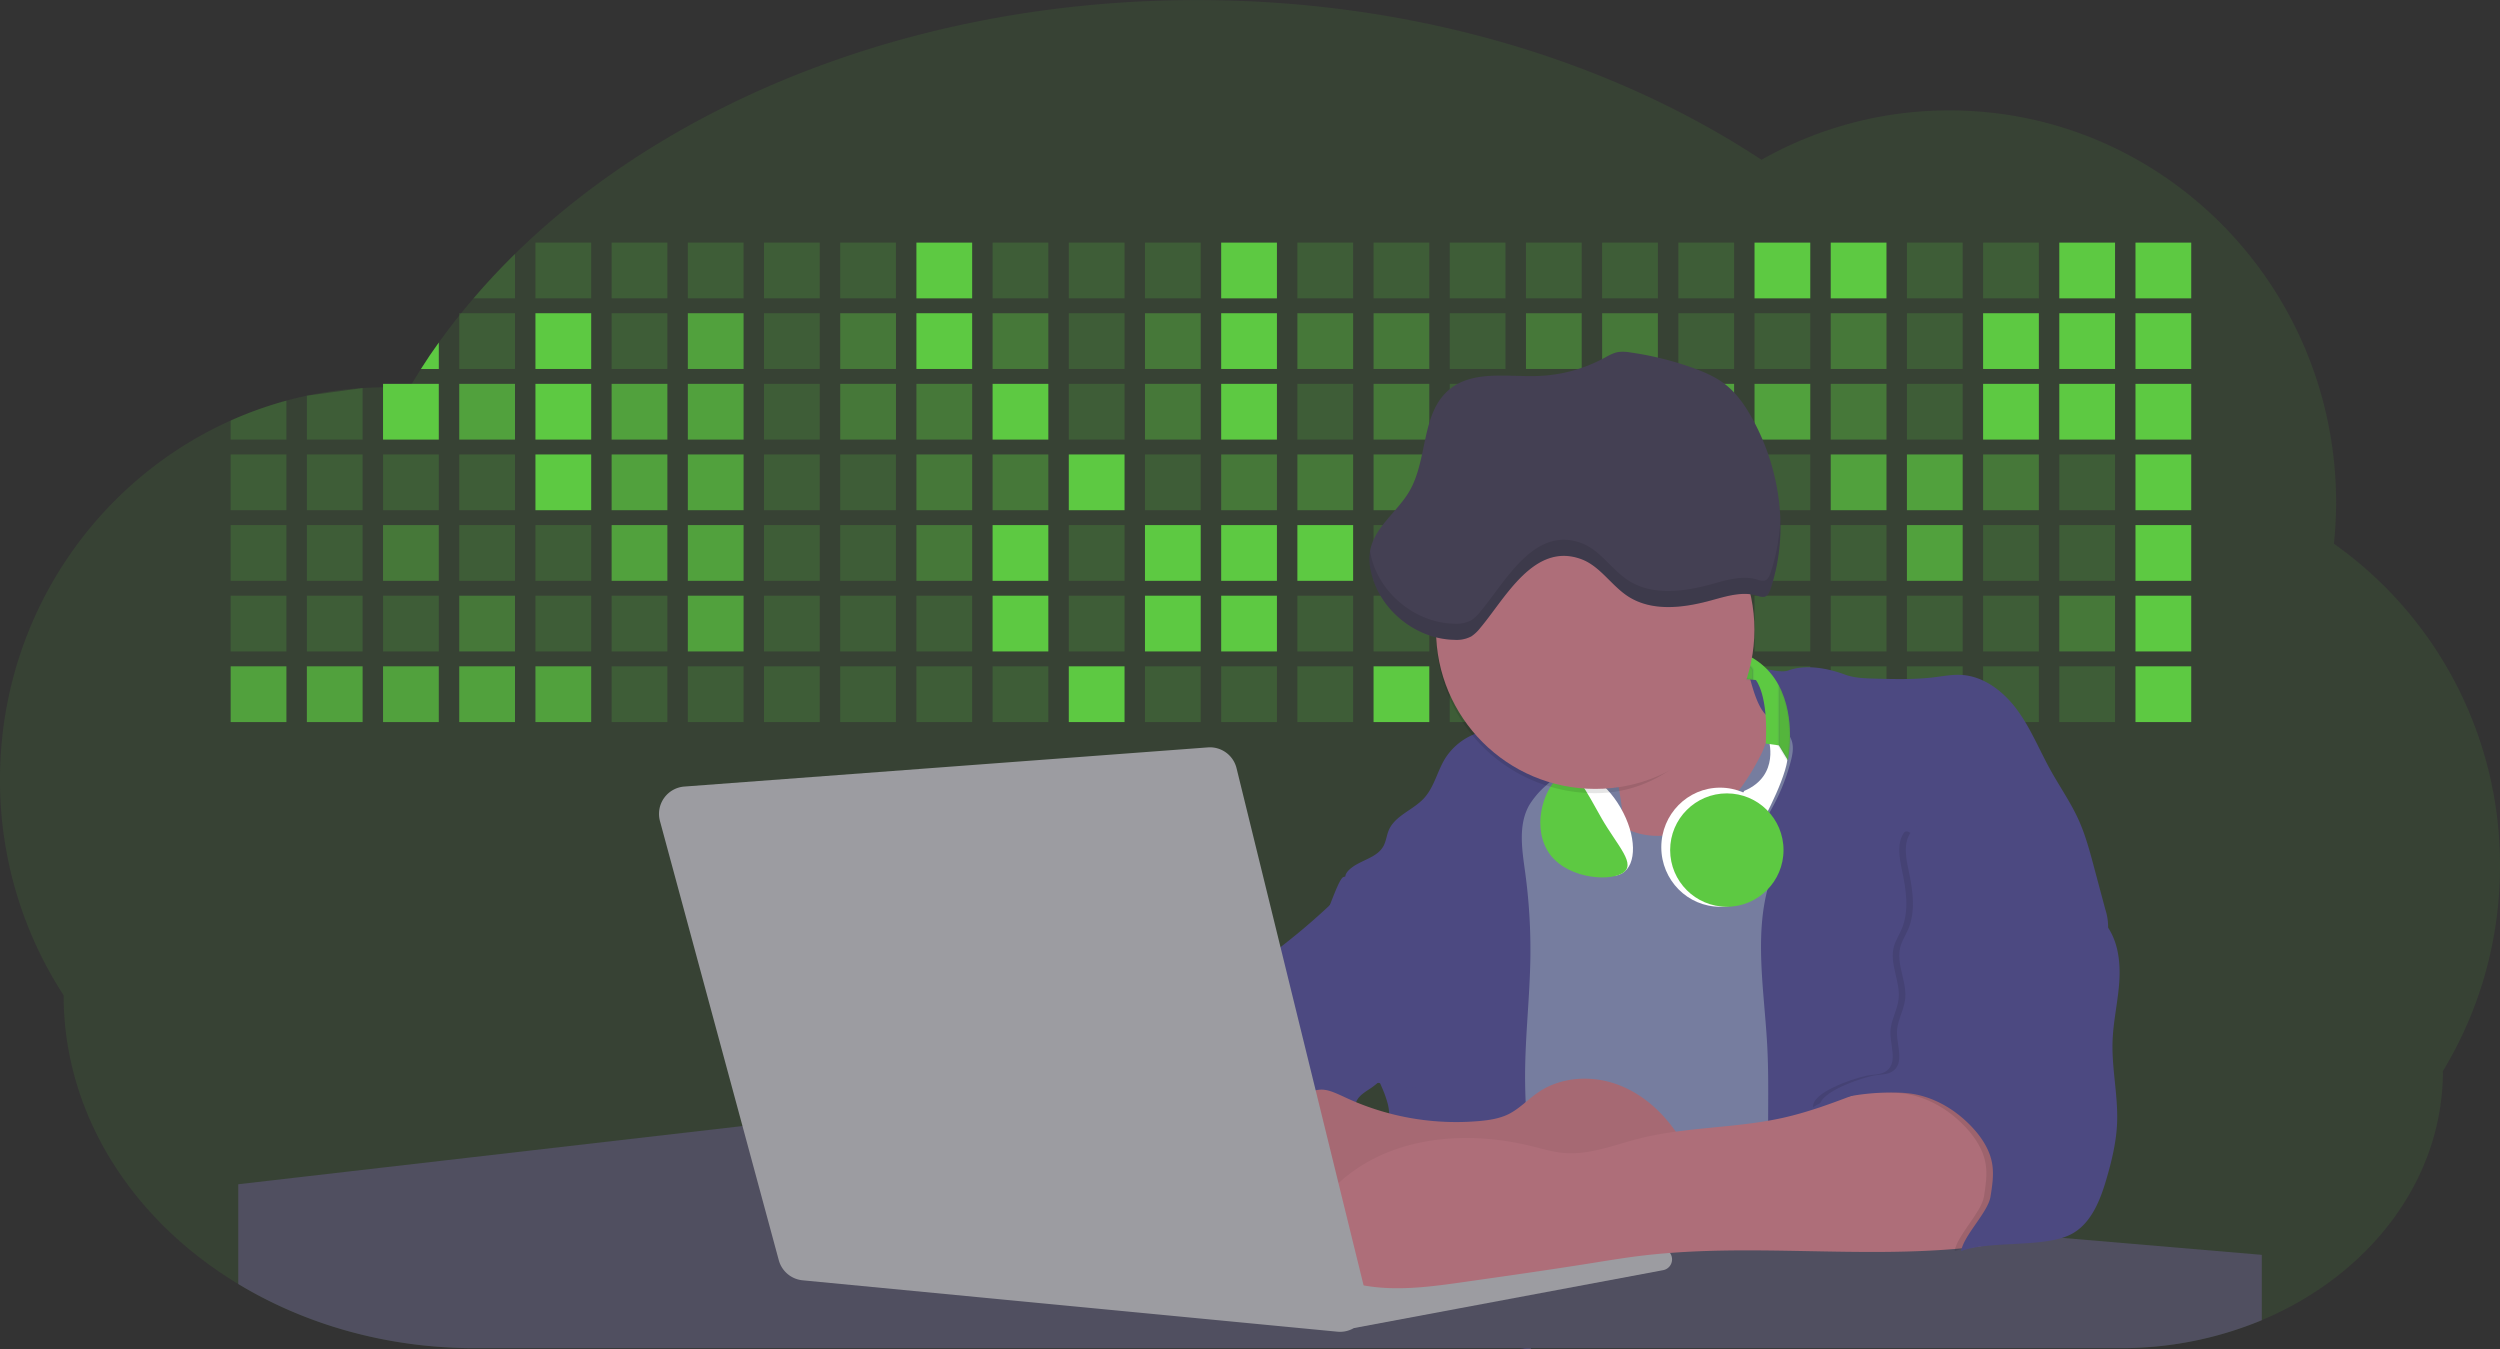 <svg id="aa7bae02-e79e-4d6b-a496-aba15f39787c" data-name="Layer 1"
    xmlns="http://www.w3.org/2000/svg" width="1144" height="617.32" viewBox="0 0 1144 617.32">
    <rect x="0" y="0" width="1144" height="617.32" fill="#333333" stroke="none"/>
    <title>developer activity</title>
    <path d="M1172,537.57a181.92,181.92,0,0,1-6.85,49.6,180.06,180.06,0,0,1-19.27,44.28c0,50.1-33.82,93.4-82.91,114a167.3,167.3,0,0,1-64.73,12.8H245.17c-40.25,0-77.55-10.86-108.14-29.36A185.76,185.76,0,0,1,112.2,711c-34-29.22-55.08-69.6-55.08-114.2A180.5,180.5,0,0,1,28,498.08c0-73.36,43.39-136.44,105.55-164.29a174.52,174.52,0,0,1,25.51-9.12q4.63-1.26,9.36-2.26a175.39,175.39,0,0,1,25.51-3.5q4.65-.29,9.35-.33H205c3.46,0,6.89.12,10.3.32l1.12-1.9q2.06-3.44,4.22-6.81,3.9-6.14,8.18-12.1,4.48-6.29,9.35-12.38l.83-1q2.76-3.44,5.64-6.8,9-10.49,19-20.35c72.11-70.68,185.08-116.18,312.08-116.18,98.82,0,189.15,27.55,258.34,73.07A174.18,174.18,0,0,1,920,191.86c97.74,0,177,80.37,177,179.51a184.9,184.9,0,0,1-1,18.78A180,180,0,0,1,1172,537.57Z" transform="translate(-28 -141.34)" fill="#5dc942" opacity="0.1"/>
    <path d="M263.66,257.52v20.35h-19Q253.59,267.39,263.66,257.52Z" transform="translate(-28 -141.34)" fill="#5dc942" opacity="0.2"/>
    <rect x="245.02" y="111.02" width="25.51" height="25.51" fill="#5dc942" opacity="0.2"/>
    <rect x="279.88" y="111.02" width="25.51" height="25.51" fill="#5dc942" opacity="0.2"/>
    <rect x="314.75" y="111.02" width="25.51" height="25.51" fill="#5dc942" opacity="0.2"/>
    <rect x="349.61" y="111.02" width="25.51" height="25.51" fill="#5dc942" opacity="0.2"/>
    <rect x="384.48" y="111.02" width="25.51" height="25.51" fill="#5dc942" opacity="0.2"/>
    <rect x="419.35" y="111.02" width="25.51" height="25.51" fill="#5dc942"/>
    <rect x="454.21" y="111.02" width="25.51" height="25.51" fill="#5dc942" opacity="0.2"/>
    <rect x="489.08" y="111.02" width="25.51" height="25.51" fill="#5dc942" opacity="0.2"/>
    <rect x="523.94" y="111.02" width="25.51" height="25.51" fill="#5dc942" opacity="0.2"/>
    <rect x="558.81" y="111.02" width="25.51" height="25.51" fill="#5dc942"/>
    <rect x="593.68" y="111.02" width="25.51" height="25.51" fill="#5dc942" opacity="0.2"/>
    <rect x="628.54" y="111.02" width="25.51" height="25.51" fill="#5dc942" opacity="0.2"/>
    <rect x="663.41" y="111.02" width="25.51" height="25.51" fill="#5dc942" opacity="0.2"/>
    <rect x="698.28" y="111.02" width="25.51" height="25.51" fill="#5dc942" opacity="0.2"/>
    <rect x="733.14" y="111.02" width="25.51" height="25.51" fill="#5dc942" opacity="0.2"/>
    <rect x="768.01" y="111.02" width="25.51" height="25.51" fill="#5dc942" opacity="0.2"/>
    <rect x="802.87" y="111.02" width="25.51" height="25.51" fill="#5dc942"/>
    <rect x="837.74" y="111.02" width="25.51" height="25.51" fill="#5dc942"/>
    <rect x="872.61" y="111.02" width="25.51" height="25.51" fill="#5dc942" opacity="0.2"/>
    <rect x="907.47" y="111.02" width="25.51" height="25.51" fill="#5dc942" opacity="0.2"/>
    <rect x="942.34" y="111.02" width="25.51" height="25.51" fill="#5dc942"/>
    <rect x="977.2" y="111.02" width="25.51" height="25.51" fill="#5dc942"/>
    <path d="M228.8,298.08v12.1h-8.18Q224.52,304,228.8,298.08Z" transform="translate(-28 -141.34)" fill="#5dc942"/>
    <rect x="210.15" y="143.33" width="25.51" height="25.51" fill="#5dc942" opacity="0.2"/>
    <rect x="245.02" y="143.33" width="25.51" height="25.51" fill="#5dc942"/>
    <rect x="279.88" y="143.33" width="25.51" height="25.51" fill="#5dc942" opacity="0.2"/>
    <rect x="314.75" y="143.33" width="25.51" height="25.51" fill="#5dc942" opacity="0.7"/>
    <rect x="349.61" y="143.33" width="25.51" height="25.51" fill="#5dc942" opacity="0.2"/>
    <rect x="384.48" y="143.33" width="25.51" height="25.51" fill="#5dc942" opacity="0.4"/>
    <rect x="419.35" y="143.33" width="25.51" height="25.51" fill="#5dc942"/>
    <rect x="454.21" y="143.33" width="25.51" height="25.51" fill="#5dc942" opacity="0.4"/>
    <rect x="489.08" y="143.33" width="25.51" height="25.51" fill="#5dc942" opacity="0.2"/>
    <rect x="523.94" y="143.33" width="25.51" height="25.51" fill="#5dc942" opacity="0.4"/>
    <rect x="558.81" y="143.33" width="25.51" height="25.51" fill="#5dc942"/>
    <rect x="593.68" y="143.33" width="25.51" height="25.51" fill="#5dc942" opacity="0.4"/>
    <rect x="628.54" y="143.33" width="25.51" height="25.51" fill="#5dc942" opacity="0.4"/>
    <rect x="663.41" y="143.33" width="25.51" height="25.51" fill="#5dc942" opacity="0.2"/>
    <rect x="698.28" y="143.33" width="25.51" height="25.51" fill="#5dc942" opacity="0.4"/>
    <rect x="733.14" y="143.33" width="25.51" height="25.51" fill="#5dc942" opacity="0.4"/>
    <rect x="768.01" y="143.33" width="25.51" height="25.51" fill="#5dc942" opacity="0.2"/>
    <rect x="802.87" y="143.33" width="25.51" height="25.51" fill="#5dc942" opacity="0.2"/>
    <rect x="837.74" y="143.33" width="25.51" height="25.51" fill="#5dc942" opacity="0.4"/>
    <rect x="872.61" y="143.33" width="25.51" height="25.51" fill="#5dc942" opacity="0.2"/>
    <rect x="907.47" y="143.33" width="25.51" height="25.51" fill="#5dc942"/>
    <rect x="942.34" y="143.33" width="25.51" height="25.51" fill="#5dc942"/>
    <rect x="977.2" y="143.33" width="25.51" height="25.51" fill="#5dc942"/>
    <path d="M159.06,324.67V342.5H133.55v-8.71A174.52,174.52,0,0,1,159.06,324.67Z" transform="translate(-28 -141.34)" fill="#5dc942" opacity="0.2"/>
    <polygon points="165.93 177.57 165.93 201.16 140.42 201.16 140.42 181.07 165.93 177.57" fill="#5dc942" opacity="0.2"/>
    <rect x="175.28" y="175.65" width="25.51" height="25.51" fill="#5dc942"/>
    <rect x="210.15" y="175.65" width="25.51" height="25.51" fill="#5dc942" opacity="0.7"/>
    <rect x="245.02" y="175.65" width="25.51" height="25.51" fill="#5dc942"/>
    <rect x="279.88" y="175.65" width="25.51" height="25.51" fill="#5dc942" opacity="0.7"/>
    <rect x="314.75" y="175.65" width="25.51" height="25.51" fill="#5dc942" opacity="0.7"/>
    <rect x="349.61" y="175.65" width="25.51" height="25.51" fill="#5dc942" opacity="0.2"/>
    <rect x="384.48" y="175.65" width="25.51" height="25.51" fill="#5dc942" opacity="0.4"/>
    <rect x="419.35" y="175.65" width="25.51" height="25.51" fill="#5dc942" opacity="0.4"/>
    <rect x="454.21" y="175.65" width="25.51" height="25.51" fill="#5dc942"/>
    <rect x="489.08" y="175.65" width="25.51" height="25.51" fill="#5dc942" opacity="0.2"/>
    <rect x="523.94" y="175.65" width="25.51" height="25.51" fill="#5dc942" opacity="0.4"/>
    <rect x="558.81" y="175.65" width="25.51" height="25.51" fill="#5dc942"/>
    <rect x="593.68" y="175.65" width="25.51" height="25.51" fill="#5dc942" opacity="0.2"/>
    <rect x="628.54" y="175.65" width="25.51" height="25.51" fill="#5dc942" opacity="0.4"/>
    <rect x="663.41" y="175.65" width="25.51" height="25.51" fill="#5dc942" opacity="0.2"/>
    <rect x="698.28" y="175.65" width="25.51" height="25.51" fill="#5dc942"/>
    <rect x="733.14" y="175.65" width="25.51" height="25.51" fill="#5dc942" opacity="0.2"/>
    <rect x="768.01" y="175.65" width="25.51" height="25.51" fill="#5dc942" opacity="0.7"/>
    <rect x="802.87" y="175.65" width="25.51" height="25.51" fill="#5dc942" opacity="0.7"/>
    <rect x="837.74" y="175.65" width="25.51" height="25.51" fill="#5dc942" opacity="0.4"/>
    <rect x="872.61" y="175.65" width="25.51" height="25.51" fill="#5dc942" opacity="0.2"/>
    <rect x="907.47" y="175.65" width="25.51" height="25.51" fill="#5dc942"/>
    <rect x="942.34" y="175.65" width="25.51" height="25.51" fill="#5dc942"/>
    <rect x="977.2" y="175.65" width="25.51" height="25.51" fill="#5dc942"/>
    <rect x="105.55" y="207.96" width="25.51" height="25.51" fill="#5dc942" opacity="0.2"/>
    <rect x="140.42" y="207.96" width="25.51" height="25.51" fill="#5dc942" opacity="0.2"/>
    <rect x="175.28" y="207.96" width="25.51" height="25.51" fill="#5dc942" opacity="0.2"/>
    <rect x="210.15" y="207.96" width="25.51" height="25.51" fill="#5dc942" opacity="0.2"/>
    <rect x="245.02" y="207.96" width="25.51" height="25.51" fill="#5dc942"/>
    <rect x="279.88" y="207.96" width="25.51" height="25.51" fill="#5dc942" opacity="0.7"/>
    <rect x="314.75" y="207.96" width="25.51" height="25.51" fill="#5dc942" opacity="0.7"/>
    <rect x="349.61" y="207.96" width="25.51" height="25.51" fill="#5dc942" opacity="0.2"/>
    <rect x="384.48" y="207.96" width="25.51" height="25.51" fill="#5dc942" opacity="0.2"/>
    <rect x="419.35" y="207.96" width="25.51" height="25.51" fill="#5dc942" opacity="0.4"/>
    <rect x="454.21" y="207.96" width="25.51" height="25.51" fill="#5dc942" opacity="0.4"/>
    <rect x="489.08" y="207.96" width="25.51" height="25.51" fill="#5dc942"/>
    <rect x="523.94" y="207.96" width="25.51" height="25.51" fill="#5dc942" opacity="0.2"/>
    <rect x="558.81" y="207.96" width="25.51" height="25.51" fill="#5dc942" opacity="0.4"/>
    <rect x="593.68" y="207.96" width="25.51" height="25.51" fill="#5dc942" opacity="0.4"/>
    <rect x="628.54" y="207.96" width="25.51" height="25.51" fill="#5dc942" opacity="0.4"/>
    <rect x="663.41" y="207.96" width="25.51" height="25.51" fill="#5dc942" opacity="0.4"/>
    <rect x="698.28" y="207.96" width="25.51" height="25.51" fill="#5dc942" opacity="0.2"/>
    <rect x="733.14" y="207.96" width="25.51" height="25.51" fill="#5dc942" opacity="0.2"/>
    <rect x="768.01" y="207.96" width="25.51" height="25.51" fill="#5dc942" opacity="0.2"/>
    <rect x="802.87" y="207.96" width="25.51" height="25.51" fill="#5dc942" opacity="0.2"/>
    <rect x="837.74" y="207.96" width="25.51" height="25.51" fill="#5dc942" opacity="0.7"/>
    <rect x="872.61" y="207.96" width="25.51" height="25.51" fill="#5dc942" opacity="0.7"/>
    <rect x="907.47" y="207.96" width="25.51" height="25.51" fill="#5dc942" opacity="0.4"/>
    <rect x="942.34" y="207.96" width="25.51" height="25.51" fill="#5dc942" opacity="0.2"/>
    <rect x="977.2" y="207.96" width="25.51" height="25.51" fill="#5dc942"/>
    <rect x="105.55" y="240.28" width="25.51" height="25.51" fill="#5dc942" opacity="0.2"/>
    <rect x="140.42" y="240.28" width="25.51" height="25.51" fill="#5dc942" opacity="0.2"/>
    <rect x="175.28" y="240.28" width="25.51" height="25.51" fill="#5dc942" opacity="0.4"/>
    <rect x="210.15" y="240.28" width="25.51" height="25.51" fill="#5dc942" opacity="0.2"/>
    <rect x="245.02" y="240.28" width="25.51" height="25.51" fill="#5dc942" opacity="0.2"/>
    <rect x="279.88" y="240.28" width="25.51" height="25.51" fill="#5dc942" opacity="0.7"/>
    <rect x="314.75" y="240.28" width="25.51" height="25.51" fill="#5dc942" opacity="0.7"/>
    <rect x="349.61" y="240.28" width="25.51" height="25.51" fill="#5dc942" opacity="0.2"/>
    <rect x="384.48" y="240.28" width="25.51" height="25.51" fill="#5dc942" opacity="0.2"/>
    <rect x="419.35" y="240.28" width="25.51" height="25.51" fill="#5dc942" opacity="0.4"/>
    <rect x="454.21" y="240.28" width="25.51" height="25.51" fill="#5dc942"/>
    <rect x="489.08" y="240.28" width="25.51" height="25.51" fill="#5dc942" opacity="0.2"/>
    <rect x="523.94" y="240.28" width="25.51" height="25.51" fill="#5dc942"/>
    <rect x="558.81" y="240.28" width="25.51" height="25.51" fill="#5dc942"/>
    <rect x="593.68" y="240.28" width="25.51" height="25.51" fill="#5dc942"/>
    <rect x="628.54" y="240.28" width="25.51" height="25.51" fill="#5dc942" opacity="0.2"/>
    <rect x="663.41" y="240.28" width="25.51" height="25.51" fill="#5dc942"/>
    <rect x="698.28" y="240.28" width="25.51" height="25.51" fill="#5dc942" opacity="0.2"/>
    <rect x="733.14" y="240.28" width="25.51" height="25.51" fill="#5dc942" opacity="0.2"/>
    <rect x="768.01" y="240.28" width="25.51" height="25.51" fill="#5dc942" opacity="0.2"/>
    <rect x="802.87" y="240.28" width="25.51" height="25.51" fill="#5dc942" opacity="0.2"/>
    <rect x="837.74" y="240.28" width="25.51" height="25.51" fill="#5dc942" opacity="0.2"/>
    <rect x="872.61" y="240.28" width="25.51" height="25.51" fill="#5dc942" opacity="0.7"/>
    <rect x="907.47" y="240.28" width="25.51" height="25.51" fill="#5dc942" opacity="0.2"/>
    <rect x="942.34" y="240.28" width="25.51" height="25.51" fill="#5dc942" opacity="0.2"/>
    <rect x="977.2" y="240.28" width="25.51" height="25.51" fill="#5dc942"/>
    <rect x="105.55" y="272.59" width="25.51" height="25.51" fill="#5dc942" opacity="0.2"/>
    <rect x="140.42" y="272.59" width="25.51" height="25.51" fill="#5dc942" opacity="0.2"/>
    <rect x="175.28" y="272.59" width="25.51" height="25.51" fill="#5dc942" opacity="0.2"/>
    <rect x="210.15" y="272.59" width="25.51" height="25.51" fill="#5dc942" opacity="0.4"/>
    <rect x="245.02" y="272.59" width="25.51" height="25.51" fill="#5dc942" opacity="0.2"/>
    <rect x="279.88" y="272.59" width="25.51" height="25.51" fill="#5dc942" opacity="0.2"/>
    <rect x="314.75" y="272.59" width="25.51" height="25.51" fill="#5dc942" opacity="0.7"/>
    <rect x="349.61" y="272.59" width="25.51" height="25.51" fill="#5dc942" opacity="0.2"/>
    <rect x="384.48" y="272.59" width="25.51" height="25.51" fill="#5dc942" opacity="0.2"/>
    <rect x="419.35" y="272.59" width="25.51" height="25.51" fill="#5dc942" opacity="0.2"/>
    <rect x="454.21" y="272.59" width="25.51" height="25.51" fill="#5dc942"/>
    <rect x="489.08" y="272.59" width="25.51" height="25.51" fill="#5dc942" opacity="0.2"/>
    <rect x="523.94" y="272.59" width="25.51" height="25.51" fill="#5dc942"/>
    <rect x="558.81" y="272.59" width="25.51" height="25.51" fill="#5dc942"/>
    <rect x="593.68" y="272.59" width="25.51" height="25.51" fill="#5dc942" opacity="0.2"/>
    <rect x="628.54" y="272.59" width="25.51" height="25.51" fill="#5dc942" opacity="0.2"/>
    <rect x="663.41" y="272.59" width="25.51" height="25.51" fill="#5dc942" opacity="0.2"/>
    <rect x="698.28" y="272.59" width="25.51" height="25.51" fill="#5dc942" opacity="0.2"/>
    <rect x="733.14" y="272.59" width="25.51" height="25.51" fill="#5dc942" opacity="0.2"/>
    <rect x="768.01" y="272.59" width="25.51" height="25.51" fill="#5dc942" opacity="0.2"/>
    <rect x="802.87" y="272.59" width="25.51" height="25.51" fill="#5dc942" opacity="0.2"/>
    <rect x="837.74" y="272.59" width="25.51" height="25.51" fill="#5dc942" opacity="0.2"/>
    <rect x="872.61" y="272.59" width="25.51" height="25.51" fill="#5dc942" opacity="0.2"/>
    <rect x="907.47" y="272.59" width="25.51" height="25.51" fill="#5dc942" opacity="0.2"/>
    <rect x="942.34" y="272.59" width="25.51" height="25.51" fill="#5dc942" opacity="0.4"/>
    <rect x="977.2" y="272.59" width="25.51" height="25.51" fill="#5dc942"/>
    <rect x="105.55" y="304.91" width="25.51" height="25.51" fill="#5dc942" opacity="0.7"/>
    <rect x="140.42" y="304.91" width="25.51" height="25.51" fill="#5dc942" opacity="0.7"/>
    <rect x="175.28" y="304.91" width="25.51" height="25.51" fill="#5dc942" opacity="0.7"/>
    <rect x="210.15" y="304.91" width="25.51" height="25.51" fill="#5dc942" opacity="0.7"/>
    <rect x="245.02" y="304.91" width="25.51" height="25.51" fill="#5dc942" opacity="0.7"/>
    <rect x="279.88" y="304.91" width="25.51" height="25.51" fill="#5dc942" opacity="0.2"/>
    <rect x="314.75" y="304.91" width="25.51" height="25.51" fill="#5dc942" opacity="0.2"/>
    <rect x="349.61" y="304.91" width="25.51" height="25.51" fill="#5dc942" opacity="0.2"/>
    <rect x="384.48" y="304.91" width="25.51" height="25.51" fill="#5dc942" opacity="0.2"/>
    <rect x="419.35" y="304.91" width="25.51" height="25.51" fill="#5dc942" opacity="0.2"/>
    <rect x="454.21" y="304.91" width="25.51" height="25.51" fill="#5dc942" opacity="0.2"/>
    <rect x="489.08" y="304.91" width="25.51" height="25.51" fill="#5dc942"/>
    <rect x="523.94" y="304.91" width="25.51" height="25.51" fill="#5dc942" opacity="0.2"/>
    <rect x="558.81" y="304.91" width="25.51" height="25.51" fill="#5dc942" opacity="0.2"/>
    <rect x="593.68" y="304.91" width="25.51" height="25.51" fill="#5dc942" opacity="0.2"/>
    <rect x="628.54" y="304.91" width="25.51" height="25.51" fill="#5dc942"/>
    <rect x="663.41" y="304.91" width="25.51" height="25.51" fill="#5dc942" opacity="0.2"/>
    <rect x="698.28" y="304.91" width="25.51" height="25.51" fill="#5dc942" opacity="0.2"/>
    <rect x="733.14" y="304.91" width="25.51" height="25.51" fill="#5dc942" opacity="0.2"/>
    <rect x="768.01" y="304.91" width="25.51" height="25.51" fill="#5dc942" opacity="0.2"/>
    <rect x="802.87" y="304.91" width="25.51" height="25.51" fill="#5dc942" opacity="0.2"/>
    <rect x="837.74" y="304.91" width="25.51" height="25.51" fill="#5dc942" opacity="0.2"/>
    <rect x="872.61" y="304.91" width="25.51" height="25.51" fill="#5dc942" opacity="0.2"/>
    <rect x="907.47" y="304.91" width="25.51" height="25.51" fill="#5dc942" opacity="0.2"/>
    <rect x="942.34" y="304.91" width="25.51" height="25.51" fill="#5dc942" opacity="0.2"/>
    <rect x="977.2" y="304.91" width="25.51" height="25.51" fill="#5dc942"/>
    <circle cx="734.52" cy="363.89" r="34.87" fill="#767d9f"/>
    <path d="M760.71,460.87q5.22,22.78,8.86,45.9c.73,4.58,1.38,9.41-.28,13.74-1.39,3.61-4.22,6.43-6.44,9.59s-3.9,7.21-2.55,10.83,5.29,5.6,9.05,6.62c10.76,2.9,22.23.79,32.94-2.35a53.29,53.29,0,0,0,13.81-5.72c4.54-2.88,8.26-6.88,11.68-11,15.61-18.93,25.83-41.65,35.45-64.23a39.12,39.12,0,0,1-33.11-13.34c-3.94-4.63-6.83-11.08-4.61-16.74-6.51,3.57-14.24,3.81-21.25,6.25a75.49,75.49,0,0,0-12.5,6.15q-7.18,4.15-14.28,8.46C772.07,458.29,767,461.19,760.71,460.87Z" transform="translate(-28 -141.34)" fill="#ae6e79"/>
    <path d="M833.64,487.05c-6.11,11.89-14.06,23.32-25.41,30.4s-26.63,9-38,2c-5.6-3.42-9.84-8.62-14.73-13s-11-8.13-17.57-7.56c-7.24.63-12.91,6.28-17.76,11.69-7.36,8.22-14.47,16.79-19.68,26.52-10,18.7-12.37,40.56-11.93,61.76s3.51,42.29,3.58,63.49c.1,26.08-4.32,51.95-8.79,77.64,41.1-5.06,82.25,6,123.44,10.19,26.36,2.71,52.92,2.65,79.42,2.58,4.66,0,9.62-.12,13.5-2.7a18.2,18.2,0,0,0,5.59-6.64c3.66-6.75,5.13-14.45,6.15-22.06,2.59-19.22,2.67-38.68,2.74-58.08.18-47,.35-94.17-5.62-140.8-1.47-11.47-3.35-23-7.75-33.73s-11.58-20.6-21.62-26.35c-6.45-3.7-21.4-10.14-29-6.41C841.67,460.15,837.73,479.09,833.64,487.05Z" transform="translate(-28 -141.34)" fill="#767d9f"/>
    <path d="M836.68,619.77c-1.55-29-7.86-59.95,5.57-85.69,3.3-6.32-8.54-14.21-4.88-20.33a92.08,92.08,0,0,0,10.06-23.93c.76-2.89,1.37-5.95.65-8.85-1.33-5.29-6.56-8.44-11-11.66-4.9-3.56-7.42-14.41-9-20.28s12.57,1.2,18.26-.89c7.9-2.89,17.94-1.07,25.82,1.86,4.4,1.62,9.18,1.76,13.87,1.88,9.11.24,18.25.47,27.29-.65,4.06-.51,8.13-1.28,12.21-1.05,10.41.59,19.46,7.71,25.62,16.13s10.08,18.23,15.13,27.35c4.21,7.6,9.23,14.78,12.82,22.69,3.18,7,5.19,14.52,7.18,22l5.13,19.19a25.58,25.58,0,0,1,1.26,8.51c-.26,3.07-1.62,5.93-3,8.66A164.12,164.12,0,0,1,971,603.2c-10.79,13.23-23.89,25.16-30.3,41-2.5,6.17-3.89,12.73-5.16,19.27a707.94,707.94,0,0,0-10.9,79.15,174.2,174.2,0,0,0-36.52-12.21,177.61,177.61,0,0,0-19-3c-5.59-.58-12.8.52-18.12-1-8.9-2.53-9.88-17.58-11.23-25.46-2.16-12.55-2.59-25.32-2.67-38C837,648.53,837.45,634.14,836.68,619.77Z" transform="translate(-28 -141.34)" fill="#4c4981"/>
    <path d="M641.23,565.54c4.21,24,8.85,48.07,18,70.62-.23.22-.46.42-.69.62-.81.69-1.65,1.34-2.53,2-2.05,1.44-4.3,2.66-6,4.54a8,8,0,0,0-1.5,2.45,5.48,5.48,0,0,0,0,4.47c-4.77,2.11-10.31,1.46-15.66,1.26-4.61-.17-9.08,0-12.78,2.53-5.14,3.54-6.69,10.34-7.52,16.52q-.46,3.38-.79,6.77-.32,3.15-.52,6.32a188.61,188.61,0,0,0-.19,21q.08,1.92.21,3.84c-16.34-.39-31.23-8.91-45.32-17.19-3.22-1.89-6.54-3.88-8.63-7A15.8,15.8,0,0,1,555,674c0-.51.09-1,.16-1.52a41.58,41.58,0,0,1,2.29-8.68,107.2,107.2,0,0,1,19.19-32.65c3.58-4.18,7.61-8.27,9.28-13.52.73-2.29,1-4.72,1.74-7,3.32-9.88,15.3-14.55,19.4-24.14,1-2.29,1.46-4.8,2.7-7a17.63,17.63,0,0,1,4.25-4.75c.73-.61,1.49-1.2,2.24-1.79q10.54-8.26,20.31-17.45,1.82-1.71,3.6-3.46A59.48,59.48,0,0,0,641.23,565.54Z" transform="translate(-28 -141.34)" fill="#4c4981"/>
    <path d="M742,494.56c-1.44,1.52-3,2.95-4.53,4.37l-.41.37-1.62,1.5a39,39,0,0,0-7.55,8.79l-.17.28c-5.1,9.13-3.21,20.37-1.79,30.74a261.55,261.55,0,0,1,2.37,39c-.26,18-2.38,35.88-2.42,53.86,0,4.08.09,8.15.27,12.23.29,6.63.79,13.25,1.39,19.87.65,7.26,1.43,14.51,2.16,21.76.58,5.61,1.13,11.21,1.59,16.81.23,2.9.45,5.79.63,8.69.21,3.4.38,6.81.48,10.21h0c.07,2.16.11,4.31.11,6.47,0,1.23,0,2.45,0,3.67q0,3.51-.19,7-.2,4.49-.61,9c-.31,3.27-.86,6.84-3.16,9.14-.14.14-.29.27-.44.4l-3.24-.4a332.72,332.72,0,0,0-67.3-1.2c.49-3.38.94-6.75,1.38-10.14.2-1.6.4-3.21.59-4.82q.33-2.76.63-5.52c.23-2,.44-4,.64-6q.78-7.73,1.37-15.47.87-11.29,1.32-22.62.22-5.41.34-10.83.17-6.72.16-13.45,0-6.54-.11-13.1c0-1.44-.06-2.88-.18-4.31a27.35,27.35,0,0,0-.53-3.83,49.87,49.87,0,0,0-3-8.48c-.22-.52-.43-1-.64-1.55-.12-.27-.23-.55-.34-.82,5.76-5.13,9.86-12,13.8-18.76,6.39-10.89,12.93-22.26,14-34.84s-5.18-26.71-17.2-30.55c-3.27-1-6.73-1.28-10.1-1.87-3.18-.56-9.81-1.83-13.49-4.11q-3,3.08-6,6.05a22.15,22.15,0,0,1,2.17-8.71l1.42.07a2.71,2.71,0,0,1-.16-1c0-1.07.74-2.28,2.32-3.62,4.71-4,12.12-4.89,15.09-10.3,1.24-2.25,1.45-4.93,2.45-7.29,2.87-6.73,11.11-9.21,16.07-14.59s6.2-13,10.21-19a28.62,28.62,0,0,1,12-10c.4-.19.81-.38,1.22-.55,8.3-3.55,18.16-4.36,26.76-4.34,3.34,0,12,.1,16.24,1.79a5.32,5.32,0,0,1,1.85,1.13C752.37,480.61,745.34,491,742,494.56Z" transform="translate(-28 -141.34)" fill="#4c4981"/>
    <path d="M642.72,542.69a60.88,60.88,0,0,1,46.74,4.87c7.2,4,13.66,9.58,17.62,16.78,5.95,10.8,5.69,23.82,5.27,36.15-.21,6.17-.48,12.56-3.2,18.1C706,625,700.06,629.4,694,633a42.24,42.24,0,0,1-12.32,5.33c-6.72,1.46-13.7.22-20.47-1-7.36-1.36-15.26-3-20.37-8.48-3-3.18-4.64-7.31-6.26-11.35q-3.49-8.75-7-17.48c-4.05-10.11-5.42-18.52-.07-28.37,2.43-4.49,5.4-8.69,7.8-13.21C636.51,556.14,640.81,543.28,642.72,542.69Z" transform="translate(-28 -141.34)" fill="#4c4981"/>
    <path d="M1063,715.56v29.9a167.3,167.3,0,0,1-64.73,12.8H728.58c-.14.14-.29.27-.44.4l-3.24-.4H245.17c-40.25,0-77.55-10.86-108.14-29.36V683.25l230.72-26.63.18,0L502.29,668l34.77,3,18.06,1.53,37.38,3.17,19.23,1.63,28,2.38,3.94.33,20.18,1.71L691.23,684l38.5,3.26,64.18,5.45,45.15,3.83,74.14,6.29,14.1,1.19,1.52.13,1.32.11,18.62,1.58,20.44,1.74,2.37.2Z" transform="translate(-28 -141.34)" fill="#504f60"/>
    <polygon points="764 573.12 474.86 523.77 463.65 580.46 596.19 596.33 637 601.44 749.26 579.33 764 573.12" fill="#9c9ca1"/>
    <path d="M642.33,739.94l144.86-27.23a5,5,0,0,1,5.94,4.93h0a5,5,0,0,1-4.09,4.93L647.57,749.06Z" transform="translate(-28 -141.34)" fill="#9c9ca1"/>
    <path d="M705.17,654.31c4.51-.42,9.08-1.13,13.14-3.13,5-2.49,8.89-6.78,13.52-9.94,10.18-7,23.8-7.94,35.47-3.92s21.41,12.63,28.23,22.91c4.53,6.85,7.93,15.59,4.73,23.15a30.51,30.51,0,0,1-4.12,6.44l-8.34,10.9a29,29,0,0,1-5.66,6.09c-3.12,2.27-7,3.2-10.82,3.76-10.15,1.48-20.48.64-30.71,1.32-17.57,1.17-34.73,6.83-52.34,6.64-10.12-.11-20.11-2.15-30-4.19l-43.77-9c-7.62-1.56-16.23-3.84-19.82-10.75-1.61-3.11-1.91-6.71-2.1-10.21-.52-9.64,0-20.36,6.68-27.31,6.28-6.52,16.21-8.58,23.71-13.4,9.18-5.91,12.21-4,21.89.44A120,120,0,0,0,705.17,654.31Z" transform="translate(-28 -141.34)" fill="#ae6e79"/>
    <path d="M705.17,654.31c4.51-.42,9.08-1.13,13.14-3.13,5-2.49,8.89-6.78,13.52-9.94,10.18-7,23.8-7.94,35.47-3.92s21.41,12.63,28.23,22.91c4.53,6.85,7.93,15.59,4.73,23.15a30.51,30.51,0,0,1-4.12,6.44l-8.34,10.9a29,29,0,0,1-5.66,6.09c-3.12,2.27-7,3.2-10.82,3.76-10.15,1.48-20.48.64-30.71,1.32-17.57,1.17-34.73,6.83-52.34,6.64-10.12-.11-20.11-2.15-30-4.19l-43.77-9c-7.62-1.56-16.23-3.84-19.82-10.75-1.61-3.11-1.91-6.71-2.1-10.21-.52-9.64,0-20.36,6.68-27.31,6.28-6.52,16.21-8.58,23.71-13.4,9.18-5.91,12.21-4,21.89.44A120,120,0,0,0,705.17,654.31Z" transform="translate(-28 -141.34)" opacity="0.05"/>
    <path d="M880.94,640.6c-12.28,4.75-24.63,9.52-37.49,12.35-21.56,4.75-44.12,4-65.51,9.43-11.3,2.88-22.53,7.52-34.14,6.58-5.19-.42-10.2-2-15.25-3.2-28.37-7-60.62-4.73-83.66,13.27-7.88,6.15-14.33,13.82-20.18,22a14.7,14.7,0,0,0,5.91,21.88A86.62,86.62,0,0,0,659,730.48c13.13,1.16,26.32-.7,39.38-2.56,19.38-2.75,38.77-5.51,58.1-8.6,6.94-1.11,13.88-2.26,20.86-3.14,50.23-6.35,101.37,1.37,151.73-3.93,5.09-.54,10.27-1.24,14.9-3.41,11.72-5.5,17.52-20,15.1-32.74s-11.76-23.33-23-29.83c-9.42-5.47-19.58-7.68-30.07-10C896.26,634,890.32,637,880.94,640.6Z" transform="translate(-28 -141.34)" fill="#ae6e79"/>
    <path d="M988.67,564.44c5.54,7.26,6.72,17,6.12,26.09s-2.76,18.08-3.08,27.21c-.44,12.52,2.58,25,2.07,37.48-.36,8.73-2.43,17.29-4.88,25.67-2.89,9.89-7.07,20.52-16.2,25.27-12.12,6.31-37.54,2.76-50.29,7.7,1.16-7.23,12.28-17.7,13.44-24.93.8-5,1.61-10.14.75-15.15-1.1-6.39-4.85-12.06-9.3-16.78-7.08-7.51-16.32-13.16-26.47-15s-35-.33-43.12,6.08c-1-6.62,17.6-13,24.14-14.43,3.26-.73,7-.32,9.61-2.39,5-3.92,1.37-11.73,1.61-18,.19-5,3.11-9.58,3.7-14.58,1-8-4.22-16.15-2.17-24,.76-2.9,2.45-5.45,3.62-8.21,3.56-8.45,2-18.09.1-27.07-1.18-5.64-2.33-12,.81-16.81,2.91-4.49,11.17,11.5,16.46,10.76,17.47-2.45,33.28-15.4,47.39-4.8,7.19,5.4,8.13,11,11,18.71C976.77,554.6,984,558.36,988.67,564.44Z" transform="translate(-28 -141.34)" opacity="0.1"/>
    <path d="M991.67,564.44c5.54,7.26,6.72,17,6.12,26.09s-2.76,18.08-3.08,27.21c-.44,12.52,2.58,25,2.07,37.48-.36,8.73-2.43,17.29-4.88,25.67-2.89,9.89-7.07,20.52-16.2,25.27-12.12,6.31-37.54,2.76-50.29,7.7,1.16-7.23,12.28-17.7,13.44-24.93.8-5,1.61-10.14.75-15.15-1.1-6.39-4.85-12.06-9.3-16.78-7.08-7.51-16.32-13.16-26.47-15s-35-.33-43.12,6.08c-1-6.62,17.6-13,24.14-14.43,3.26-.73,7-.32,9.61-2.39,5-3.92,1.37-11.73,1.61-18,.19-5,3.11-9.58,3.7-14.58,1-8-4.22-16.15-2.17-24,.76-2.9,2.45-5.45,3.62-8.21,3.56-8.45,2-18.09.1-27.07-1.18-5.64-2.33-12,.81-16.81,2.91-4.49,8.6-6.19,13.89-6.94a68.42,68.42,0,0,1,50,12.9c7.19,5.4,8.13,11,11,18.71C979.77,554.6,987,558.36,991.67,564.44Z" transform="translate(-28 -141.34)" fill="#4c4981"/>
    <path d="M330,517.06,384.37,718a12.55,12.55,0,0,0,10.91,9.21L640,750.72a12.54,12.54,0,0,0,13.38-15.48L593.84,492.86a12.54,12.54,0,0,0-13.12-9.51L341.13,501.27A12.54,12.54,0,0,0,330,517.06Z" transform="translate(-28 -141.34)" fill="#9c9ca1"/>
    <ellipse cx="787.11" cy="387.68" rx="26.9" ry="27.25" fill="#fff"/>
    <path d="M837.2,479.31s5.67,16.86-11.06,23.95L824,507l10.48,10.34S847.4,493.77,846,485.4C846,485.4,844,476.9,837.2,479.31Z" transform="translate(-28 -141.34)" fill="#fff"/>
    <circle cx="790.2" cy="388.99" r="25.94" fill="#5dc942"/>
    <path d="M846.13,489.23l-4.12-6.8-6-.85c1.28-22.39-4.53-29.06-4.53-29.06l-1.35-.13-5.88-.57-11.06-11.48v-3.26c15.54,1.85,24.13,9.23,28.77,17.88C850.16,470.14,846.13,489.23,846.13,489.23Z" transform="translate(-28 -141.34)" fill="#5dc942"/>
    <path d="M830.18,448.27v4.12l-5.88-.57-11.06-11.48S830.35,444.17,830.18,448.27Z" transform="translate(-28 -141.34)" stroke="#4c4981" stroke-miterlimit="10" opacity="0.1"/>
    <path d="M846.13,489.23l-4.12-6.8V455C850.16,470.14,846.13,489.23,846.13,489.23Z" transform="translate(-28 -141.34)" stroke="#4c4981" stroke-miterlimit="10" opacity="0.1"/>
    <ellipse cx="757.11" cy="518.2" rx="14.43" ry="26.32" transform="translate(-185.67 306.64) rotate(-30)" fill="#fff"/>
    <path d="M761,516c7.27,12.59,16.19,21,9.29,25s-27,2-34.27-10.6-.67-30,6.23-34S753.72,503.38,761,516Z" transform="translate(-28 -141.34)" fill="#5dc942"/>
    <path d="M825.73,425.3c0,40.23-27.53,79-67.76,79a72.85,72.85,0,0,1,0-145.7C798.2,358.64,825.73,385.06,825.73,425.3Z" transform="translate(-28 -141.34)" opacity="0.1"/>
    <circle cx="729.97" cy="288.15" r="72.85" fill="#ae6e79"/>
    <path d="M751.57,397.21c8.67,3.19,13.8,12.15,21.58,17.14,11,7,25.32,5.19,37.88,1.73,7-1.91,14.32-4.24,21.21-2.12a6,6,0,0,0,3.23.46c1.5-.43,2.24-2.09,2.73-3.57,8.52-25.4,4.69-54.17-8.17-77.67-3.32-6.06-7.3-11.92-12.78-16.13-4.32-3.31-9.4-5.48-14.52-7.33a145,145,0,0,0-28.88-7.13,17.94,17.94,0,0,0-5.27-.17c-2.41.39-4.57,1.69-6.72,2.85A68.78,68.78,0,0,1,732,313.38c-14,.53-30-2.77-40.79,6.21-13,10.77-9.76,31.78-18.19,46.4-5.58,9.67-16.34,16.69-18.11,27.7a25.57,25.57,0,0,0,.63,10.07c4.12,16.94,20.52,30.06,38,30.37a14.42,14.42,0,0,0,7.76-1.59,17.55,17.55,0,0,0,4.09-3.89C716.84,415.09,729.94,389.25,751.57,397.21Z" transform="translate(-28 -141.34)" fill="#444053"/>
    <path d="M838.2,403.48c-.49,1.48-1.23,3.14-2.73,3.57a6,6,0,0,1-3.23-.46c-6.89-2.12-14.25.21-21.2,2.12-12.57,3.46-26.92,5.31-37.88-1.73-7.79-5-12.91-14-21.59-17.14-21.63-8-34.73,17.88-46.21,31.44a17.55,17.55,0,0,1-4.09,3.89,14.42,14.42,0,0,1-7.76,1.59c-17.42-.31-33.83-13.43-38-30.37-.23-1-.43-2-.58-3,0,.09,0,.17-.05.26a25.57,25.57,0,0,0,.63,10.07c4.12,16.94,20.53,30.06,38,30.37a14.42,14.42,0,0,0,7.76-1.59,17.55,17.55,0,0,0,4.09-3.89c11.48-13.56,24.58-39.4,46.21-31.44,8.68,3.19,13.8,12.15,21.59,17.14,11,7,25.31,5.19,37.88,1.73,7-1.91,14.31-4.24,21.2-2.12a6,6,0,0,0,3.23.46c1.5-.43,2.24-2.09,2.73-3.57a90.29,90.29,0,0,0,4.48-32.26A88.8,88.8,0,0,1,838.2,403.48Z" transform="translate(-28 -141.34)" opacity="0.1"/>
</svg>